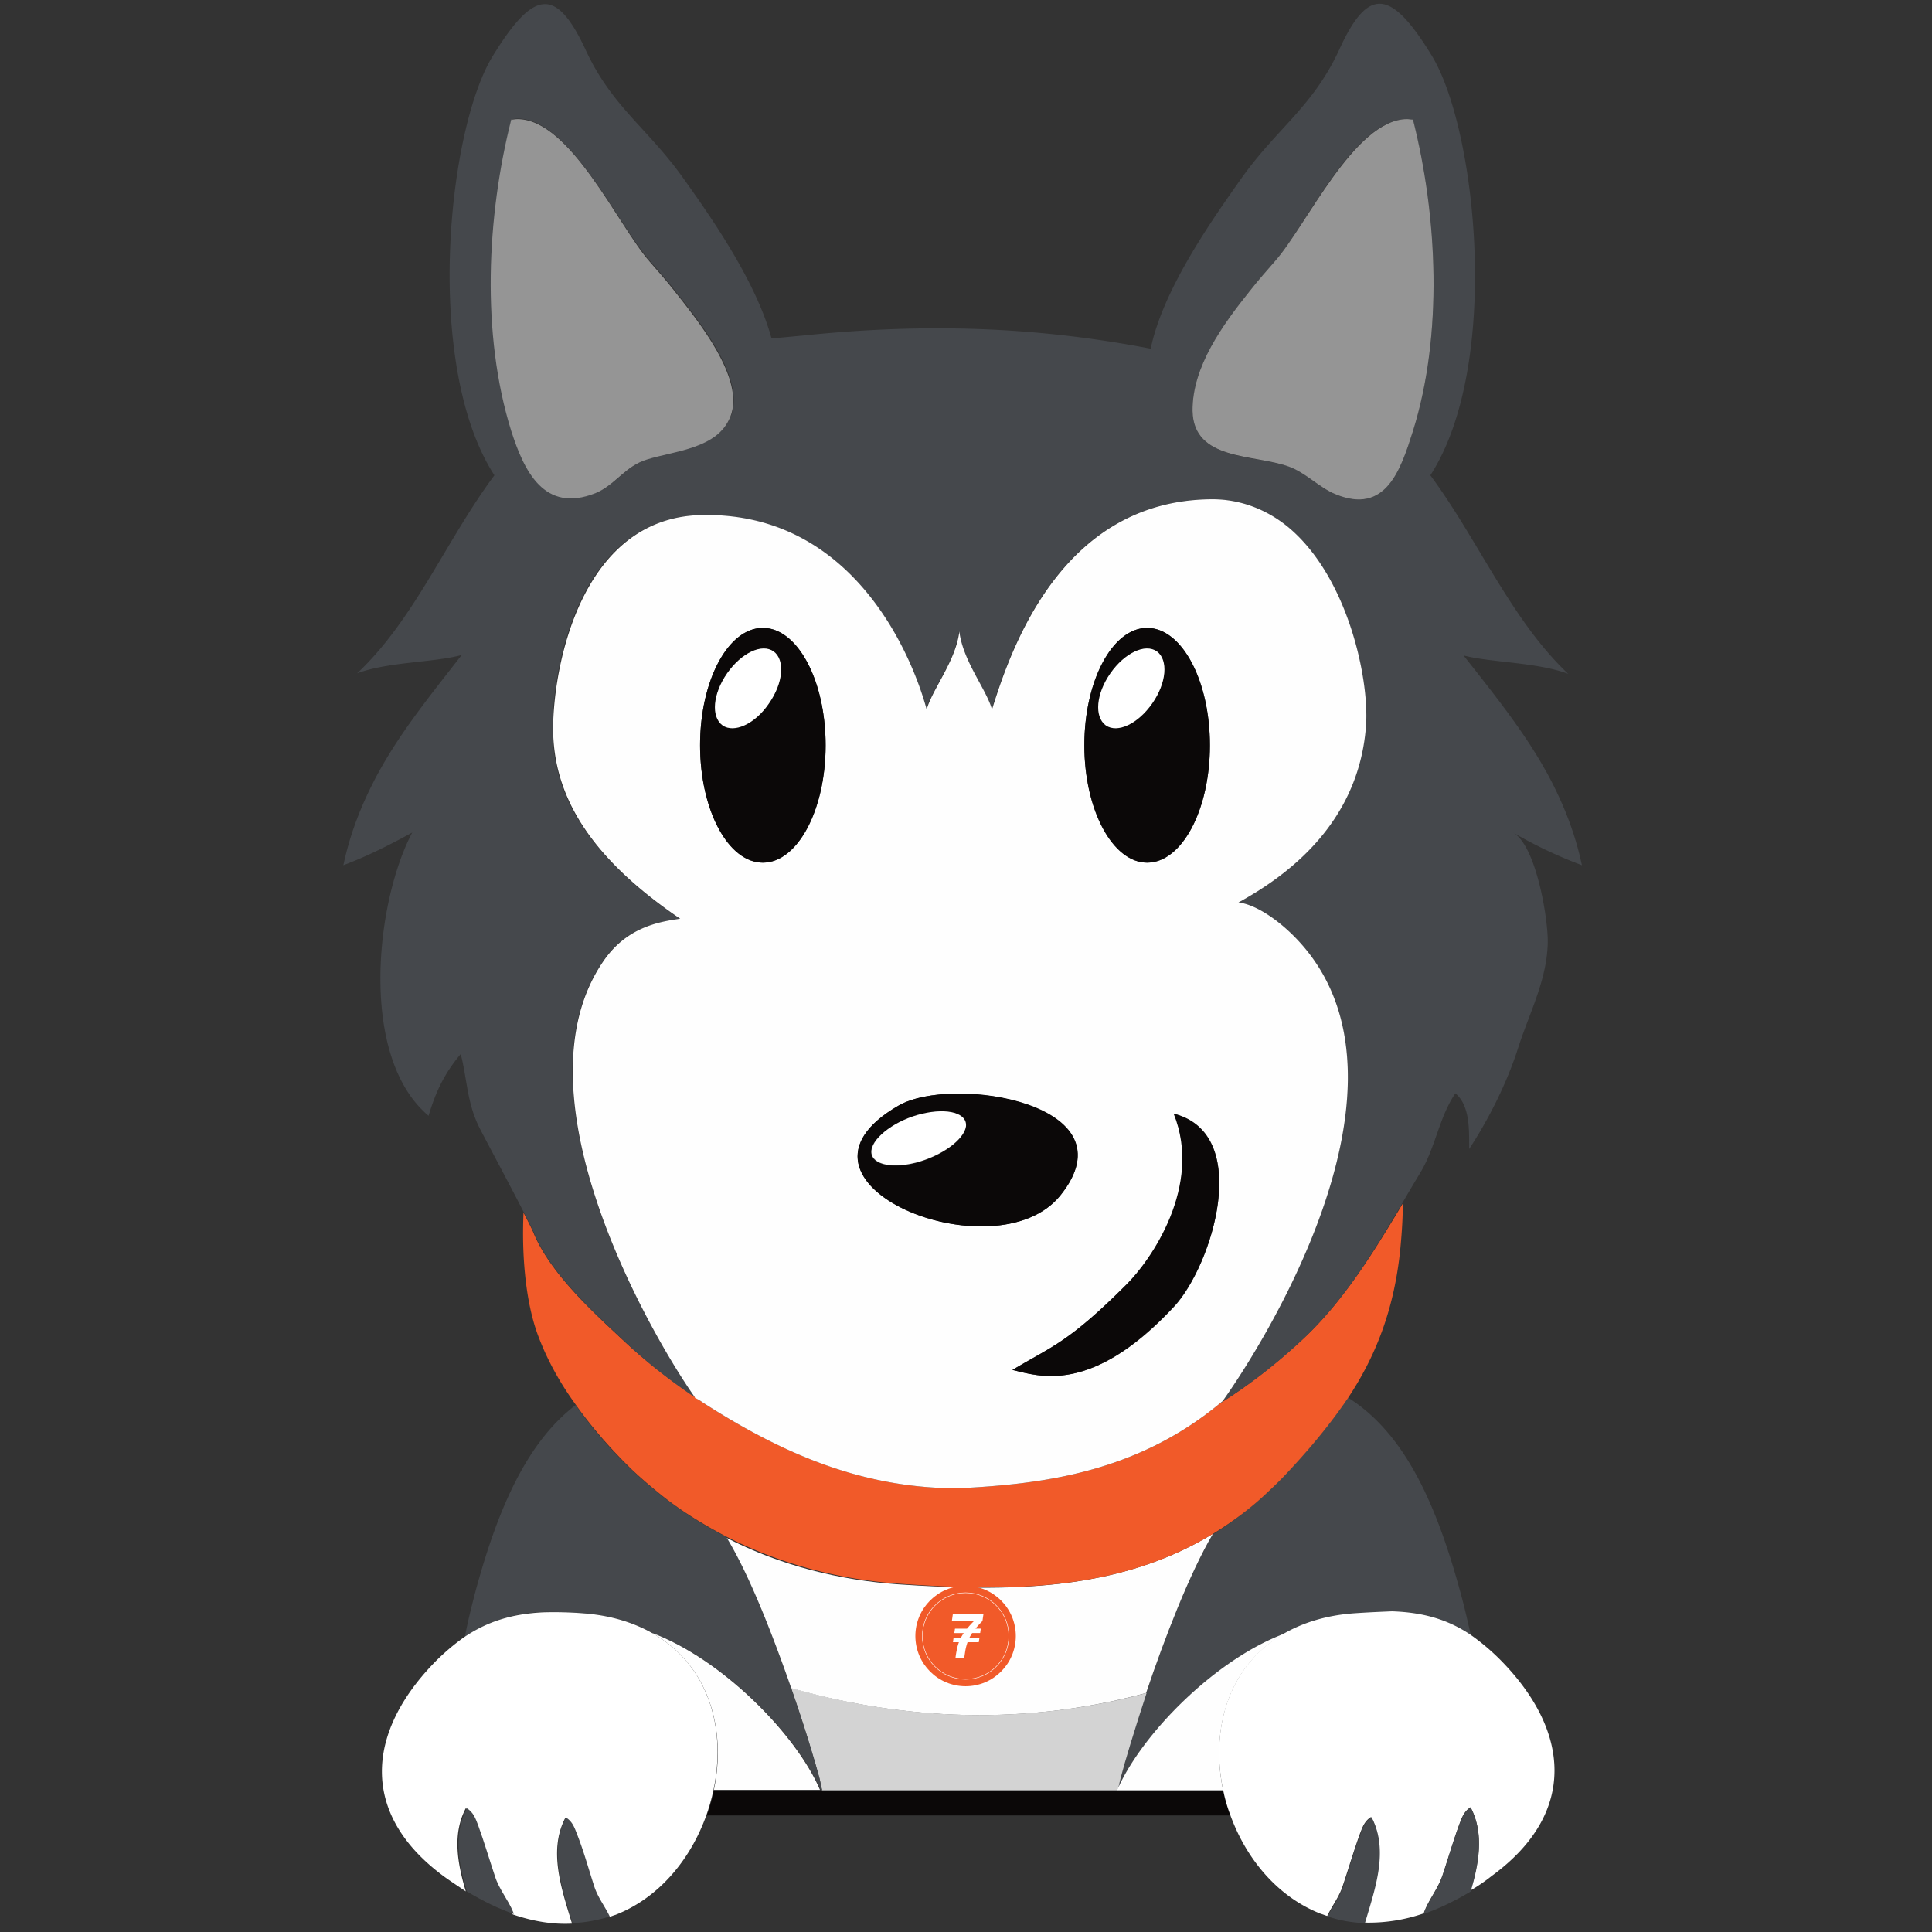 <svg id="Layer_1" data-name="Layer 1" xmlns="http://www.w3.org/2000/svg" viewBox="0 0 2048 2048"><rect x="0" y="0" width="2048" height="2048" fill="#333333" stroke="none"/><defs><style>.cls-1{fill:#45484c;}.cls-2{fill:#d3d3d3;}.cls-3{fill:#fefefe;}.cls-4{fill:#0b0808;}.cls-5,.cls-8{fill:#f15a29;}.cls-6{fill:#959595;}.cls-7{fill:#fff;}.cls-8{stroke:#fff;stroke-miterlimit:10;stroke-width:0.5px;}</style></defs><path class="cls-1" d="M1344.21,1581.46a366.46,366.46,0,0,1-58.42,44.9c-24.89,42.2-51.39,110.9-70.87,168.78-13.52,39.5-23.26,73.58-27.59,90.35,0,0-1.62,6.49-2.7,11.36a2,2,0,0,1-.54,1.62c25.42-60,104.4-139,178.52-166.62,19.47-10.82,43.27-18.39,72-20.56a369.81,369.81,0,0,1,41.65-1.08c31.92,1.08,57.88,8.66,83.31,24.89-3.25-14.07-6.49-28.67-10.28-42.74-26-97.37-60-173.11-120.64-211-18.39,28.67-40.57,54.1-64.37,79.52C1357.74,1567.94,1351.25,1575,1344.21,1581.46Z"/><path class="cls-2" d="M838.41,1789.19c14.6,41.66,25.42,78.44,30.29,96.3,0,0,1.62,7.57,2.7,12.44h313.23c0-.54.54-1.08.54-1.62,1.08-4.87,2.7-11.36,2.7-11.36,4.33-16.77,14.61-50.86,27.59-90.35C1071,1833.55,940.11,1818.41,838.41,1789.19Z"/><path class="cls-3" d="M1214.92,1794.66c19.48-57.89,46-126.59,70.87-168.79-102.24,62.22-219.64,61.13-333.78,53.56-61.13-4.33-124.42-19.47-182.85-49.77,24.35,39.49,49.77,103.87,68.7,159.59C940.11,1818.46,1071,1833.61,1214.92,1794.66Z"/><path class="cls-3" d="M1184.09,1897.93h112.52c-13.53-63.84,4.87-133.08,66-166.62-73.58,27-152.56,106.57-178.52,166.62,0-.54.54-1.08.54-1.62a2.67,2.67,0,0,1-.54,1.62Z"/><path class="cls-1" d="M619.31,1710.21c28.67,2.17,52.48,9.74,72,20.56,74.11,27.59,153.1,107.11,178.52,166.62h1.62c-1.08-4.87-2.7-12.44-2.7-12.44-4.87-17.86-15.69-54.64-30.29-96.3-19.48-55.72-44.36-120.09-68.71-159.58a409,409,0,0,1-68.7-43.82c-10.82-8.66-21.64-17.85-31.92-27.59a465.87,465.87,0,0,1-59-68.16c-52.48,40-83.31,112-107.12,201.24-3.78,15.14-7.57,29.75-10.27,44.9,25.42-17.85,51.93-25.43,84.39-27.05Q595.78,1708.59,619.31,1710.21Z"/><path class="cls-3" d="M690.72,1730.77c61.13,34.08,79.52,102.78,66,166.62H869.24C843.82,1837.88,764.83,1758.36,690.72,1730.77Z"/><path class="cls-4" d="M1184.09,1897.93H756.72a163.2,163.2,0,0,1-7.57,26.51h555.57a213.7,213.7,0,0,1-7.57-26.51Z"/><path class="cls-5" d="M1381.54,1419.17c-28.13,26-57.34,49.23-88.72,68.7-90.34,74.66-192,85.48-277,89.8-95.75,0-180.14-32.45-271.56-91.42-2.17-1.62-4.87-3.25-7-4.87v-.54a561.49,561.49,0,0,1-78.44-61.67c-32.46-30.29-74.65-69.24-92.5-110.36-1.63-4.33-5.95-13-11.36-23.26-2.17,47.61,2.7,96.83,15.68,130.91,9.74,26,23.81,50.86,40,73,18.39,26,39.49,49.22,59,68.16,10.28,9.74,21.1,18.93,31.92,27.59,21.64,17.31,44.9,31.37,68.7,43.82,58.43,29.75,121.18,45.44,182.85,49.77,114.15,8.11,231.54,9.19,333.78-53.56,20-12.44,40-27,58.43-44.9,7-6.49,13.52-13,20-20,23.8-25.42,45.44-51.39,64.38-79.52,28.13-42.74,48.14-92,54.63-156.34,1.63-16.77,2.71-33,2.71-48.69C1456.19,1327.2,1424.82,1378.6,1381.54,1419.17Z"/><path class="cls-1" d="M1551.41,694.81c28.67,7.57,77.35,7,110.89,19.47-60.58-57.34-95.21-141.73-146.06-210.43,75.2-116.31,49.23-366.24,1.63-444.68-43.28-70.87-67.63-74.11-98.46-6-27.59,59.5-64.92,82.23-102.25,134.16-33,46.52-84.39,119.55-97.37,182.31-123.34-23.81-241.27-27.05-367.32-14.07-11.36,1.08-23.26,2.16-34.62,3.25-16.23-60.05-63.29-127.67-94.67-171.49-37.33-51.93-74.66-74.66-102.24-134.16-31.38-67.62-55.18-64.38-98.46,6-48.15,77.9-73.57,328.37,1.62,444.68C473.25,572,439.17,656.94,378.58,713.74c33.54-12.44,82.23-11.36,110.9-19.47-36.25,46.52-69.24,87.09-93.59,134.7C382.37,855.48,371,884.15,364,917.15c24.89-9.2,50.31-22.18,73-34.62-38.95,73.57-56.81,238,17.31,300.24,7.57-25.43,16.77-44.91,34.08-65.46,7,27,6.49,52.47,20.55,79.52,8.66,16.77,31.92,60.05,46.53,88.72,5.41,10.28,9.74,18.93,11.36,23.26,17.85,41.12,60,80.07,92.5,110.36,23.81,23.26,50.31,43.82,77.36,62.21-44.36-62.75-196.37-321.34-96.83-463.61,24.34-34.62,57.34-40.57,80.6-43.82-102.78-69.78-134.7-136.32-134.7-200.7-.54-67.62,29.21-224,156.34-227.21,163.38-4.33,225.59,153.64,239.65,206.11,6-21.64,30.84-51.39,34.63-82.77v0c3.78,31.38,28.67,61.13,34.62,82.77,21.64-70.32,76.27-220.71,231-222.88a132.13,132.13,0,0,1,14.61.54c27.05,2.71,49.77,13.53,68.7,29.22,63.29,52.47,86,159.58,82.23,209.35-3.79,63.3-35.71,134.16-134.7,188.26,23.26,3.25,57.88,29.75,80.06,61.13,106,151.47-52.47,405.19-96.83,467.4-1.08,1.08-2.17,1.62-3.25,2.7a556.78,556.78,0,0,0,88.72-68.7c43.28-40.57,74.11-92,104.41-142.82,6.49-11.36,13-22.18,19.47-33,16.23-26.5,20-59,37.33-84.39,15.69,13,14.61,39.49,14.61,59,20-30.3,39.49-68.71,51.39-105.49,11.9-37.87,31.92-74.66,31.92-115.23,0-24.88-12.45-101.16-36.79-114.68a477,477,0,0,0,73,34.62c-7-33-18.39-61.67-31.92-88.18C1620.65,781.91,1587.65,740.79,1551.41,694.81ZM542.49,126.25c2.17,0,4.33-.54,6.5-.54,55.72.54,107.11,114.14,140.11,150.93,7,8.11,16.77,18.93,26.51,31.38,23.26,29.75,75.73,92.5,59,133.61-13.52,33-59,35.17-88.18,44.91-23.26,7.57-33.54,27.59-54.64,35.7-54.63,21.64-75.19-23.8-88.71-66C510.58,354.54,516.53,229.57,542.49,126.25Zm721.66,309.43c-.54-47.06,32.46-92,60.59-127.12,9.74-12.45,19.47-23.27,26.51-31.38,33-37.33,83.85-150.93,140.11-150.93,2.16,0,4.33.54,6.49.54,26,102.78,31.92,227.75,0,330-13,41.12-28.67,89.26-82.23,67.08-17.31-7-31.37-22.72-48.69-29.21C1329.07,481.67,1265.23,488.7,1264.15,435.68Z"/><path class="cls-6" d="M631.21,522.78c21.1-8.65,31.38-28.67,54.64-35.7,29.21-9.2,74.66-11.36,88.18-44.9,16.77-40.58-35.7-103.87-59-133.62-9.73-12.45-19.47-23.27-26.5-31.38-33-37.33-83.85-150.93-140.11-150.93-2.17,0-4.33.54-6.5.54-26,102.78-31.91,227.75,0,330C555.48,499,576.58,544.42,631.21,522.78Z"/><path class="cls-6" d="M1415.62,523.86c53.56,22.18,69.25-26,82.23-67.08,31.92-102.24,26-227.21,0-330-2.16,0-4.33-.54-6.49-.54-55.72.54-107.11,114.14-140.11,150.93-7,8.11-16.77,18.93-26.51,31.38-28.13,35.16-61.13,80.06-60.59,127.12,1.08,53,64.92,45.45,102.24,59C1384.25,501.14,1398.31,516.83,1415.62,523.86Z"/><path class="cls-3" d="M744.28,1486.25c91.42,59,175.27,91.42,271.56,91.42,84.94-4.32,186.64-15.14,277-89.8,1.08-1.08,2.17-1.62,3.25-2.7,44.36-62.21,202.86-315.93,96.83-467.4-22.18-31.92-56.8-58.43-80.06-61.13,99-54.1,130.91-125,135.24-188.26,3.25-49.77-19.48-156.88-82.23-209.35-18.93-15.69-42.19-26.51-68.7-29.22a132.13,132.13,0,0,0-14.61-.54c-154.71,2.17-209.35,152.56-231,222.88-6-21.64-30.84-51.39-34.62-82.77v0c-3.79,31.38-28.68,61.13-34.63,82.77C968.24,699.68,906.57,541.71,742.65,546c-126.58,3.25-156.34,160.13-156.34,227.21.54,64.38,31.92,130.92,134.7,200.7-23.26,3.25-56.26,9.2-80.6,43.82-99.54,142.27,51.93,400.86,96.29,463.61v.54A34.61,34.61,0,0,1,744.28,1486.25Zm500.39-101.16c-87.63,94.13-143.89,73.57-171.48,67.08,41.65-24.89,59-28.67,120.63-89.8,27-26.51,81.69-104.95,50.85-181.77C1328.53,1202.24,1284.71,1341.81,1244.67,1385.09ZM1216,665.6c36.79,0,66.54,55.72,66.54,124.42S1252.79,914.44,1216,914.44s-66.54-55.72-66.54-124.42S1179.76,665.6,1216,665.6ZM952.55,1172c56.8-33,249.39-1.63,171.49,95.21C1055.33,1352.63,810.82,1253.63,952.55,1172ZM808.65,665.6c36.79,0,66.54,55.72,66.54,124.42s-29.75,124.42-66.54,124.42S742.11,858.72,742.11,790,771.87,665.6,808.65,665.6Z"/><path class="cls-4" d="M1124,1267.16c78.44-97.38-114.15-128.21-171.49-95.21C810.82,1253.63,1055.33,1352.63,1124,1267.16Zm-200.7-47.61c1.62-14.06,26-31.38,53.55-38.41s48.69-1.08,46.53,13.53c-1.63,14.06-26,31.37-53.56,38.41C942.27,1239.57,921.72,1233.62,923.34,1219.55Z"/><path class="cls-4" d="M1216,914.44c36.79,0,66.54-55.72,66.54-124.42S1252.79,665.6,1216,665.6s-66.54,55.72-66.54,124.42S1179.76,914.44,1216,914.44Zm-43.82-145.52c-12.44-8.65-9.73-33.54,4.87-55.18,15.15-21.64,36.79-31.91,49.23-23.26s9.74,33.54-4.87,55.18S1184.63,777.58,1172.18,768.92Z"/><path class="cls-4" d="M808.65,914.44c36.79,0,66.54-55.72,66.54-124.42S845.44,665.6,808.65,665.6,742.11,721.32,742.11,790,771.87,914.44,808.65,914.44ZM765.92,768.92c-12.45-8.65-9.74-33.54,4.86-55.18,15.15-21.64,36.79-31.91,49.23-23.26s9.74,33.54-4.87,55.18S778.36,777.58,765.92,768.92Z"/><path class="cls-4" d="M1244.13,1180.6c30.84,76.28-23.8,155.26-50.85,181.77-61.13,61.13-78.44,64.91-120.09,89.8,28.13,6.49,83.85,27,171.48-67.62C1284.71,1341.81,1328.53,1202.24,1244.13,1180.6Z"/><path class="cls-7" d="M815.14,745.66c15.15-21.64,17.31-46,4.87-55.18-12.44-8.65-34.08,1.62-49.23,23.26s-17.31,46-4.86,55.18C778.36,777.58,800.54,767.3,815.14,745.66Z"/><path class="cls-7" d="M1221.41,745.66c15.15-21.64,17.31-46,4.87-55.18-12.44-8.65-34.08,1.62-49.23,23.26s-17.31,46-4.87,55.18C1184.63,777.58,1206.27,767.3,1221.41,745.66Z"/><path class="cls-7" d="M970.4,1232.53c27.59-7,51.39-24.34,53.56-38.4,1.62-14.07-18.94-20-46.52-13.53S926,1205,923.88,1219,942.27,1239.57,970.4,1232.53Z"/><path class="cls-7" d="M1434.56,1710.21c-28.68,2.17-52.48,9.74-72,20.56-61.13,34.08-79.53,102.78-66,166.62a163.2,163.2,0,0,0,7.57,26.51c16.77,46.52,50.31,87.09,96.29,104.94,2.17.54,4.33,1.63,6.5,2.17,5.41-11.36,13-20.56,16.77-33,6-17.85,11.36-36.25,17.85-54.1,2.7-7,4.87-13.52,11.9-17.85,17.85,34.08,4.33,74.11-6,108.19-.54,1.09-.54,2.71-1.08,3.79a177.72,177.72,0,0,0,62.75-9.74c0-.54.54-1.08.54-1.62,5.41-14.07,14.61-24.34,19.48-39,6-17.85,11.36-36.25,17.85-54.1,2.7-7,4.87-13.52,11.9-17.85,14.61,27.59,8.65,59,0,88.18a179.91,179.91,0,0,0,22.18-15.15c92-67.08,82.77-154.72,9.74-228.83a236.21,236.21,0,0,0-31.92-27c-24.89-16.77-51.39-23.8-83.31-24.88C1463.23,1708.59,1449.7,1709.13,1434.56,1710.21Z"/><path class="cls-1" d="M1559,1916.32c-7,4.33-9.2,10.82-11.9,17.85-7,17.86-11.9,36.25-17.85,54.1-4.87,14.61-14.07,24.89-19.48,39,0,.54-.54,1.08-.54,1.62,15.69-5.41,32.46-13.52,49.77-23.8C1567.63,1975.83,1573.59,1944.45,1559,1916.32Z"/><path class="cls-1" d="M1454,1926.6c-7,4.33-9.2,10.82-11.9,17.85-7,17.85-11.9,36.25-17.85,54.1-3.79,12.44-11.36,21.64-16.77,33a134.22,134.22,0,0,0,39.49,7,35.33,35.33,0,0,1,1.08-3.79C1458.36,2000.17,1471.88,1960.68,1454,1926.6Z"/><path class="cls-7" d="M690.72,1730.77c-19.47-10.82-43.28-18.39-72-20.56a398.78,398.78,0,0,0-43.28-1.08c-31.91,1.62-58.42,9.2-84.39,27a238.86,238.86,0,0,0-29.21,24.88c-73,74.12-82.23,161.75,9.74,228.83,7.57,5.41,15.14,10.28,22.18,15.15-8.66-29.21-14.61-60.59,0-88.18,7,4.33,9.19,10.82,11.9,17.85,7,17.86,11.9,36.25,17.85,54.1,4.87,14.61,14.07,24.89,19.48,39,0,.54.54,1.08.54,1.62,22.18,7.58,43.27,10.82,62.75,9.74a34.41,34.41,0,0,0-1.08-3.78c-10.28-34.09-23.81-74.12-6-108.2,7,4.33,9.19,10.82,11.9,17.85,7,17.86,11.9,36.25,17.85,54.1,3.79,12.44,11.36,21.64,16.77,33,2.16-.54,4.33-1.62,6.49-2.16,46-17.86,79.52-58.43,96.29-105a213.73,213.73,0,0,0,7.58-26.51C770.24,1833.55,751.85,1764.85,690.72,1730.77Z"/><path class="cls-1" d="M524.64,1988.81c-5.95-17.85-11.36-36.24-17.85-54.1-2.7-7-4.87-13.52-11.9-17.85-14.61,27.59-8.66,59,0,88.18,17.31,10.28,33.54,18.39,49.77,23.8,0-.54-.54-1.08-.54-1.62C538.71,2013.7,529,2002.88,524.64,1988.81Z"/><path class="cls-1" d="M611.74,1944.45c-2.71-7-4.87-13.52-11.9-17.85-17.85,34.08-4.33,74.11,5.95,108.19.54,1.09.54,2.71,1.08,3.79a154.47,154.47,0,0,0,39.49-7c-5.41-11.36-13-20.56-16.77-33C623.64,1980.16,618.77,1962.3,611.74,1944.45Z"/><circle class="cls-5" cx="1023.57" cy="1734.25" r="53.23"/><circle class="cls-8" cx="1023.57" cy="1734.25" r="45.86"/><path class="cls-7" d="M1034,1726.4c1.79,0,3.5,0,5.22,0,.38,0,.5,0,.43.47-.22,1.27-.39,2.54-.56,3.81,0,.32-.18.4-.49.4-2.54,0-5.08,0-7.61,0a.78.78,0,0,0-.75.42c-.85,1.32-1.66,2.68-2.39,4.08l-.14.33h.53c3.18,0,6.35,0,9.53,0,.4,0,.57,0,.48.52-.25,1.27-.42,2.56-.58,3.85,0,.39-.18.5-.59.5-3.68,0-7.36,0-11,0a.49.49,0,0,0-.56.4,56.25,56.25,0,0,0-2.56,10.71c-.26,1.71-.53,3.42-.77,5.13,0,.3-.17.34-.43.34h-8.54c-.14,0-.37.12-.32-.24a93.28,93.28,0,0,1,2.46-12.93c.34-1.12.71-2.23,1.14-3.39h-2c-1.31,0-2.62,0-3.94,0-.36,0-.41-.12-.36-.44.22-1.38.43-2.77.62-4.15,0-.31.21-.27.4-.27h7.08c.19,0,.36,0,.48-.23a52.69,52.69,0,0,1,2.82-4.6h-.52c-3,0-6,0-9,0-.39,0-.48-.11-.41-.46.2-1.26.41-2.5.56-3.76.06-.41.23-.45.57-.45,4,0,7.91,0,11.86,0a.86.86,0,0,0,.75-.36,88.37,88.37,0,0,1,6.66-7.3,2.24,2.24,0,0,1,.39-.27l-.09-.14h-22.9c-.34,0-.51,0-.42-.46.34-2.11.63-4.22.92-6.32,0-.37.22-.37.51-.37h22.1c3.16,0,6.3,0,9.45,0,.34,0,.44,0,.38.43-.33,2.12-.63,4.24-.93,6.37a1,1,0,0,1-.35.64c-2.42,2.4-4.74,4.91-6.92,7.55A2.58,2.58,0,0,0,1034,1726.4Z"/></svg>